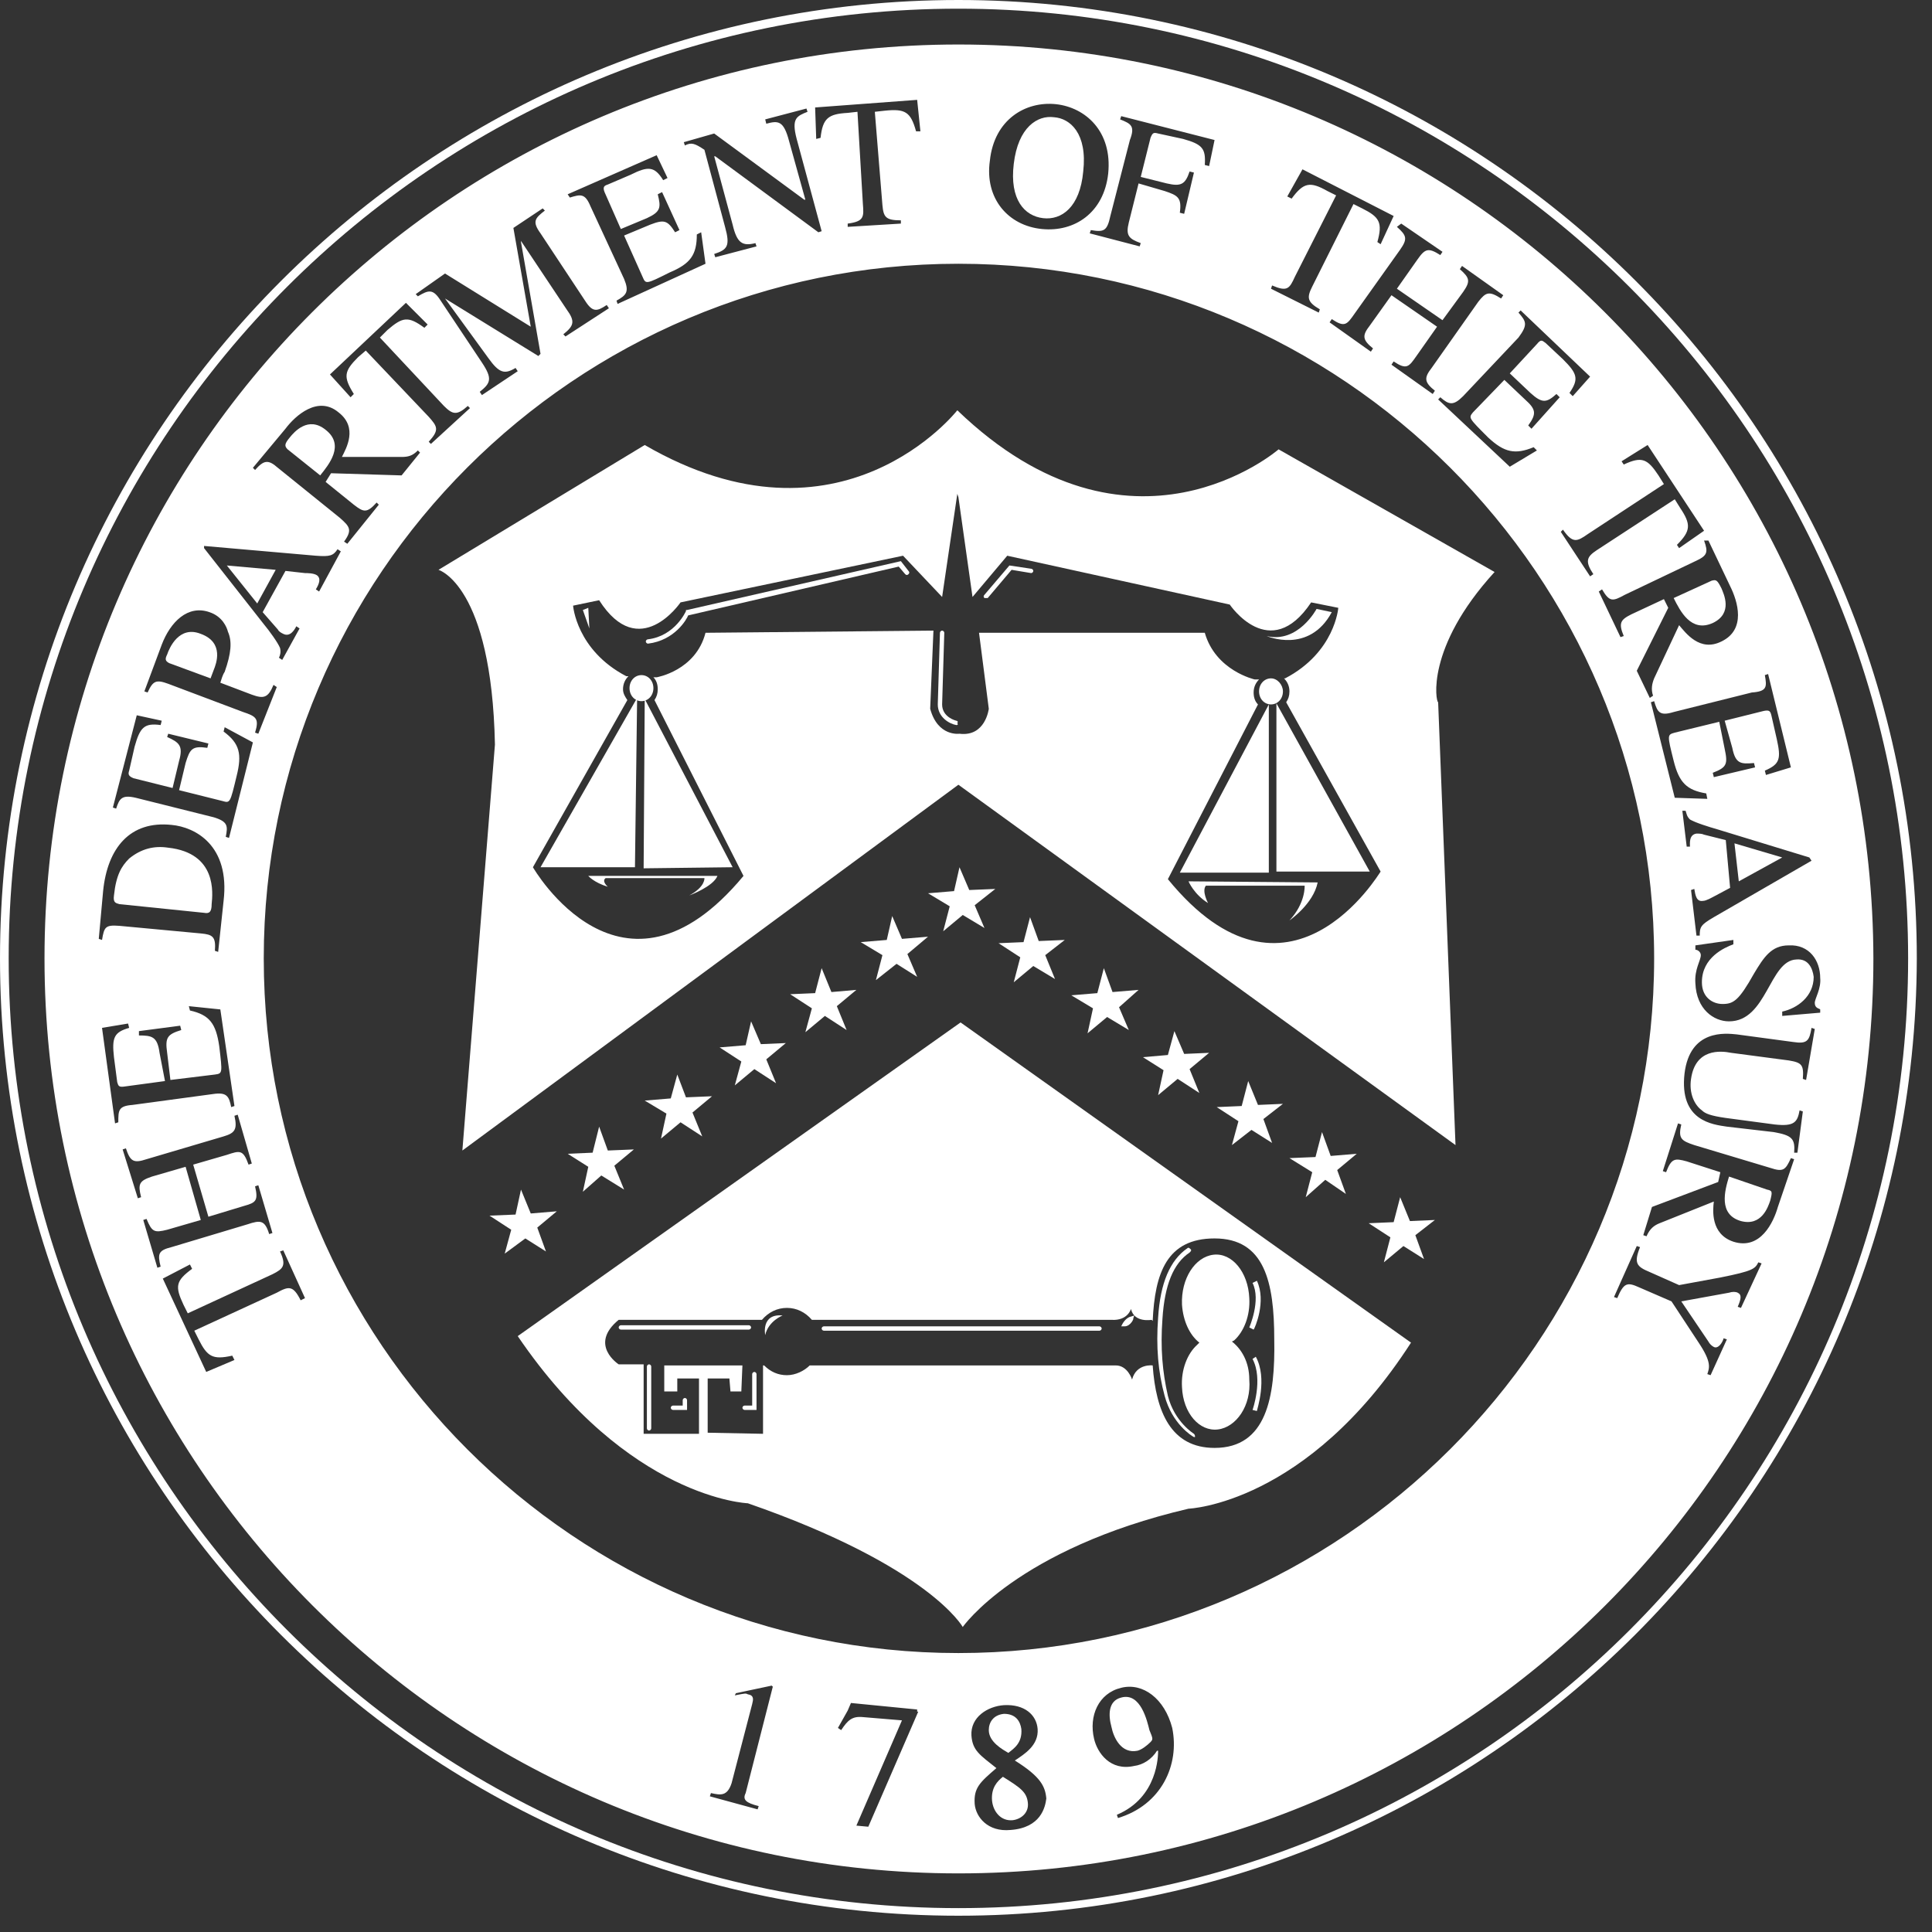 <?xml version="1.0" encoding="utf-8"?>
<!-- Generator: Adobe Illustrator 19.2.1, SVG Export Plug-In . SVG Version: 6.00 Build 0)  -->
<svg version="1.1" id="Layer_1" xmlns="http://www.w3.org/2000/svg" xmlns:xlink="http://www.w3.org/1999/xlink" x="0px" y="0px"
	 viewBox="0 0 178 178" style="enable-background:new 0 0 178 178;" xml:space="preserve">
<rect x="0" y="0" width="178" height="178" fill="#333333" stroke="none"/>
<style type="text/css">
	.st0{fill:#FFFFFF;}
	.st1{fill-rule:evenodd;clip-rule:evenodd;fill:#FFFFFF;}
</style>
<path class="st0" d="M88.3,176.5C39.6,176.5,0,136.9,0,88.3C0,39.6,39.6,0,88.3,0c48.7,0,88.3,39.6,88.3,88.3
	C176.5,136.9,136.9,176.5,88.3,176.5z M88.3,0.8C40,0.8,0.8,40,0.8,88.3s39.2,87.5,87.5,87.5s87.5-39.2,87.5-87.5
	S136.5,0.8,88.3,0.8z"/>
<polygon class="st1" points="46.5,115.5 47.1,113.3 45.1,112 47.5,111.9 48,109.6 48.9,111.8 51.3,111.6 49.5,113.1 50.3,115.3 
	48.4,114.1 46.5,115.5 "/>
<polygon class="st1" points="53.7,109.8 54.2,107.5 52.3,106.3 54.6,106.2 55.2,103.8 56,106 58.4,105.9 56.6,107.4 57.5,109.6 
	55.4,108.3 53.7,109.8 "/>
<polygon class="st1" points="60.9,104.9 61.4,102.6 59.4,101.4 61.8,101.2 62.4,99 63.2,101.1 65.6,101 63.8,102.5 64.7,104.7 
	62.7,103.4 60.9,104.9 "/>
<polygon class="st1" points="67.7,100 68.3,97.8 66.3,96.5 68.7,96.3 69.2,94.1 70.1,96.2 72.4,96.1 70.6,97.6 71.5,99.8 69.5,98.5 
	67.7,100 "/>
<polygon class="st1" points="74.2,95.1 74.8,92.9 72.8,91.6 75.1,91.5 75.7,89.2 76.6,91.4 78.9,91.2 77.1,92.7 78,94.9 76,93.6 
	74.2,95.1 "/>
<polygon class="st1" points="80.7,90.3 81.3,88 79.3,86.8 81.7,86.6 82.2,84.4 83.1,86.5 85.5,86.3 83.6,87.9 84.5,90 82.6,88.8 
	80.7,90.3 "/>
<polygon class="st1" points="86.9,85.8 87.5,83.5 85.5,82.3 87.9,82.1 88.4,79.9 89.3,82 91.7,81.9 89.8,83.4 90.7,85.5 88.7,84.3 
	86.9,85.8 "/>
<polygon class="st1" points="93.4,90.5 94,88.2 92,86.9 94.3,86.8 94.9,84.5 95.7,86.7 98.1,86.6 96.3,88 97.2,90.2 95.2,89 
	93.4,90.5 "/>
<polygon class="st1" points="100.2,95.2 100.7,92.9 98.7,91.7 101.1,91.5 101.7,89.2 102.5,91.4 104.9,91.2 103.1,92.8 104,94.9 
	102,93.7 100.2,95.2 "/>
<polygon class="st1" points="106.7,100.9 107.2,98.6 105.3,97.4 107.6,97.2 108.2,95 109.1,97.1 111.4,97 109.6,98.5 110.5,100.7 
	108.5,99.4 106.7,100.9 "/>
<polygon class="st1" points="113.5,105.5 114.1,103.3 112.1,102 114.4,101.9 115,99.6 115.9,101.8 118.2,101.7 116.4,103.1 
	117.2,105.3 115.3,104.1 113.5,105.5 "/>
<polygon class="st1" points="120.3,110.3 120.9,108 118.8,106.7 121.2,106.6 121.8,104.3 122.6,106.5 125,106.3 123.2,107.8 
	124,110 122.1,108.7 120.3,110.3 "/>
<polygon class="st1" points="127.5,116.3 128.1,114 126.1,112.7 128.4,112.6 129,110.3 129.9,112.5 132.2,112.4 130.4,113.8 
	131.2,116 129.3,114.8 127.5,116.3 "/>
<path class="st1" d="M88.5,94.2l-40.8,28.9c10.2,15,21.2,15.4,21.2,15.4c16.7,5.8,19.8,11.4,19.8,11.4s5-7.2,20.8-10.9
	c0,0,10.9-0.4,20.5-15.3L88.5,94.2z M111.9,133.4c-4,0-5.4-3.3-5.7-7.6c0,0-1.5-0.2-1.9,1.3c0,0-0.4-1.3-1.5-1.3l-28.2,0
	c-0.5,0.5-1.3,0.9-2.1,0.9c-0.8,0-1.5-0.3-2.1-0.9l-0.1,0v6.3l-5.1-0.1V127h2l0.1,1.2h1l0.1-2.4h-7.2v2.4h1.2V127h2v5.1h-5.1v-6.4
	H57c0,0-2.8-1.8,0-4.1l13.2,0c0.6-0.7,1.4-1.1,2.3-1.1c0.9,0,1.7,0.4,2.3,1.1l27.6,0c1.5,0.1,1.8-1,1.8-1c0.3,1.3,1.9,1,1.9,1
	l0.1,0.1c0.2-4.4,1.3-7.6,5.7-7.6c4.6,0,5.5,4,5.5,9.3C117.5,128.7,116.7,133.4,111.9,133.4z"/>
<path class="st0" d="M59.8,131.8c-0.1,0-0.2-0.1-0.2-0.2v-5.7c0-0.1,0.1-0.2,0.2-0.2s0.2,0.1,0.2,0.2v5.7
	C60,131.7,59.9,131.8,59.8,131.8z M69.7,129.9h-1.1c-0.1,0-0.2-0.1-0.2-0.2s0.1-0.2,0.2-0.2h0.7v-2.9c0-0.1,0.1-0.2,0.2-0.2
	s0.2,0.1,0.2,0.2V129.9z M63.3,129.9H62c-0.1,0-0.2-0.1-0.2-0.2s0.1-0.2,0.2-0.2h0.9V129c0-0.1,0.1-0.2,0.2-0.2s0.2,0.1,0.2,0.2
	V129.9z M69,122.5H57.2c-0.1,0-0.2-0.1-0.2-0.2s0.1-0.2,0.2-0.2H69c0.1,0,0.2,0.1,0.2,0.2S69.1,122.5,69,122.5z"/>
<path class="st1" d="M70.5,123c0.3-1.3,1.6-1.8,1.6-1.8C70.1,121,70.5,123,70.5,123L70.5,123z"/>
<path class="st0" d="M110,132.4C110,132.4,109.9,132.4,110,132.4c-0.2-0.1-2-1.2-2.7-3.8c-0.6-2.2-0.8-4.5-0.6-7.2
	c0.2-3.2,1.1-5.3,2.7-6.4c0.1-0.1,0.2,0,0.3,0.1c0.1,0.1,0,0.2-0.1,0.3c-1.5,1-2.3,3-2.5,6.1c-0.2,2.7,0,4.9,0.5,7.1
	c0.6,2.4,2.4,3.5,2.4,3.5c0.1,0.1,0.1,0.2,0.1,0.3C110.1,132.4,110.1,132.4,110,132.4z M101.3,122.6H75.9c-0.1,0-0.2-0.1-0.2-0.2
	s0.1-0.2,0.2-0.2h25.4c0.1,0,0.2,0.1,0.2,0.2S101.4,122.6,101.3,122.6z M103.6,122.2C103.6,122.2,103.6,122.2,103.6,122.2l-0.3,0
	l0.1-0.2c0,0,0.3-0.6,0.8-0.7l0.3-0.1l-0.1,0.3C104.5,121.4,104.2,122.2,103.6,122.2z"/>
<path class="st0" d="M115.8,130l-0.4-0.1c0,0,1-2.8,0-4.7l0.3-0.2C116.8,127,115.8,129.9,115.8,130z M115.5,122.5l-0.4-0.2
	c0,0,1.1-2.5,0.3-4.1l0.4-0.2C116.7,119.9,115.6,122.4,115.5,122.5z"/>
<path class="st0" d="M59.7,59.3c-0.1,0-0.2-0.1-0.2-0.2c0-0.1,0.1-0.2,0.2-0.2c2.5-0.3,3.5-2.6,3.5-2.6l0-0.1l0.1,0L83,51.7l0.7,0.9
	c0.1,0.1,0.1,0.2,0,0.3c-0.1,0.1-0.2,0.1-0.3,0l-0.6-0.7l-19.4,4.5C63.3,57,62.2,59,59.7,59.3C59.7,59.3,59.7,59.3,59.7,59.3z"/>
<polygon class="st1" points="53.7,56.2 54.3,57.9 54.2,56 53.7,56.2 "/>
<path class="st1" d="M116.7,58.6c2.9,0.7,4.6-2.5,4.6-2.5l1.4,0.3C120.6,60.3,116.7,58.6,116.7,58.6L116.7,58.6z"/>
<path class="st0" d="M88.1,66.8C88.1,66.8,88.1,66.8,88.1,66.8c-0.6-0.1-1.7-0.7-1.7-1.9l0.2-6.6c0-0.1,0.1-0.2,0.2-0.2
	c0.1,0,0.2,0.1,0.2,0.2l-0.2,6.6c0,1.2,1.3,1.5,1.3,1.5c0.1,0,0.2,0.1,0.1,0.2C88.3,66.8,88.2,66.8,88.1,66.8z M90.8,55.1
	c0,0-0.1,0-0.1,0c-0.1-0.1-0.1-0.2,0-0.3l2.3-2.7l2,0.3c0.1,0,0.2,0.1,0.2,0.2s-0.1,0.2-0.2,0.2l-1.8-0.3L91,55.1
	C90.9,55.1,90.9,55.1,90.8,55.1z"/>
<polygon class="st1" points="116.9,64.9 116.9,80.4 108.7,80.4 116.9,64.9 "/>
<polygon class="st1" points="117.6,64.8 117.6,80.3 126.2,80.3 117.6,64.8 "/>
<path class="st1" d="M111.3,83.2c-1.3-0.8-1.8-2-1.8-2l11.9,0.1c-0.4,2-2.6,3.5-2.6,3.5c1.5-1.6,1.4-3.2,1.4-3.2h-9.1
	C110.7,82.1,111.3,83.2,111.3,83.2L111.3,83.2z"/>
<path class="st1" d="M117.1,64.9c0.6,0,1.1-0.5,1.1-1.2c0-0.6-0.5-1.2-1.1-1.2s-1.1,0.5-1.1,1.2C116,64.4,116.5,64.9,117.1,64.9
	L117.1,64.9z"/>
<polygon class="st1" points="59.4,64.4 59.3,80 67.5,79.9 59.4,64.4 "/>
<polygon class="st1" points="58.7,64.3 58.5,79.9 49.8,79.9 58.7,64.3 "/>
<path class="st1" d="M56,81.7c-1.3-0.4-1.8-1-1.8-1h11.9c-0.4,1-2.6,1.8-2.6,1.8c1.5-0.8,1.4-1.6,1.4-1.6h-9.1
	C55.4,81.2,56,81.7,56,81.7L56,81.7z"/>
<path class="st1" d="M59.1,64.6c0.6,0,1.1-0.5,1.1-1.2c0-0.7-0.5-1.2-1.1-1.2S58,62.7,58,63.4C58,64.1,58.5,64.6,59.1,64.6
	L59.1,64.6z"/>
<path class="st1" d="M113.5,123.6c0.9,0.7,1.6,1.9,1.6,3.5c0.2,2.4-1.2,4.4-2.9,4.6c-1.7,0.2-3.2-1.5-3.3-3.9
	c-0.1-1.6,0.5-3.1,1.4-3.9l0.2-0.2c-0.9-0.7-1.5-2-1.6-3.5c-0.1-2.4,1.2-4.4,2.9-4.6c1.7-0.2,3.2,1.6,3.3,4c0.1,1.6-0.5,3.1-1.4,3.9
	L113.5,123.6L113.5,123.6z"/>
<path class="st1" d="M92.9,161.5c0.5-0.4,1.3-0.9,1.2-2.2c-0.1-0.7-0.5-1.4-1.6-1.4c-1,0.1-1.4,0.8-1.4,1.5
	C91.1,160.5,92.4,161.2,92.9,161.5L92.9,161.5z"/>
<path class="st1" d="M88.3,4.1C41.8,4.1,4.1,41.8,4.1,88.3c0,46.5,37.7,84.3,84.2,84.3c46.5,0,84.3-37.7,84.3-84.3
	C172.5,41.8,134.8,4.1,88.3,4.1z M166.9,79.3l-9,5.2c-1.2,0.7-1.3,0.9-1.3,1.7h-0.3l-0.5-4.2l0.3-0.1c0.1,0.6,0.2,1.2,0.8,1.1
	c0.3,0,0.8-0.3,1-0.4l1.5-0.8l-0.4-4.4l-2-0.5c-0.2-0.1-0.5-0.1-0.7-0.1c-0.7,0.1-0.6,0.9-0.6,1.2h-0.3l-0.4-3.3h0.3
	c0.1,0.3,0.1,0.5,0.4,0.8c0.5,0.3,1.8,0.7,2.5,0.9l8.5,2.6L166.9,79.3z M162.6,62.2l0.3-0.1l2.1,8.6l-2.3,0.7l-0.1-0.4
	c1.4-0.6,1.5-1.1,1.1-2.9l-0.5-2.2c-0.1-0.4-0.2-0.5-0.7-0.4l-3.6,0.9l0.7,2.5c0.3,1.5,0.8,1.5,2,1.4l0.1,0.4l-3.8,0.9l-0.1-0.4
	c1.3-0.5,1.4-0.8,1.1-2.2l-0.5-2.5l-4.1,1c-0.7,0.2-0.7,0.2-0.1,2.6c0.5,2,1.2,2.7,3,3l0.1,0.5l-3-0.1l-2.2-8.8l0.3-0.1
	c0.3,1,0.5,1.4,1.8,1l7.2-1.8C162.8,63.7,162.8,63.3,162.6,62.2z M157.4,49.8l2,4.2c0.7,1.4,1.5,4-0.8,5.1c-2,1-3.3-0.8-3.9-1.5
	l-2.3,4.9c-0.2,0.5-0.3,1-0.1,1.6l-0.3,0.2l-1.2-2.5l2.9-5.8l-0.4-0.8l-3,1.4c-1,0.5-1.2,0.8-0.7,2l-0.3,0.1l-2-4.2l0.3-0.2
	c0.7,1.2,1,1.1,2.1,0.5l6.5-3.1c1.1-0.5,1.2-0.8,0.8-1.9L157.4,49.8z M152.8,43.8c-1-1.5-1.5-1.8-3.2-1l-0.2-0.3l2.4-1.5l5.2,7.9
	l-2.3,1.6l-0.2-0.3c1.3-1.3,1.3-1.9,0.3-3.4l-0.5-0.8l-7.2,4.7c-0.9,0.6-1.1,1-0.3,2.2l-0.3,0.2l-2.7-4.1l0.2-0.2
	c0.9,1.3,1.3,1.1,2.3,0.4l7-4.6L152.8,43.8z M139.9,28.8l0.2-0.2l6.4,6.1l-1.6,1.8l-0.3-0.3c0.9-1.3,0.7-1.8-0.6-3.1l-1.6-1.5
	c-0.3-0.2-0.4-0.4-0.8,0.1l-2.5,2.7l1.9,1.8c1.1,1,1.5,0.9,2.4,0.1l0.3,0.3l-2.6,2.9l-0.3-0.3c0.8-1.1,0.7-1.5-0.3-2.4l-1.9-1.8
	l-2.9,3c-0.4,0.5-0.4,0.5,1.4,2.3c1.5,1.4,2.5,1.6,4.2,0.9l0.3,0.3l-2.5,1.5l-6.6-6.2l0.2-0.2c0.8,0.7,1.2,0.8,2.1-0.1l5.1-5.4
	C140.8,29.9,140.6,29.6,139.9,28.8z M129.1,20.6l3.8,2.6l-0.2,0.3c-1.1-0.7-1.4-0.6-2.1,0.4l-1.9,2.7l4.2,2.9l1.9-2.6
	c0.7-1,0.6-1.3-0.3-2.1l0.2-0.3l3.8,2.7l-0.2,0.3c-1.1-0.7-1.4-0.6-2.1,0.3l-4.3,6.1c-0.7,0.9-0.7,1.3,0.3,2.1l-0.2,0.3l-3.8-2.7
	l0.2-0.3c1.2,0.8,1.4,0.5,2.1-0.5l1.9-2.7l-4.2-2.9l-2,2.8c-0.7,0.9-0.7,1.3,0.3,2.1l-0.2,0.3l-3.8-2.7l0.2-0.3
	c1.2,0.8,1.4,0.5,2.1-0.5l4.2-5.9c0.7-1,0.6-1.3-0.3-2.1L129.1,20.6z M117.2,26.3c1.4,0.6,1.6,0.3,2.1-0.8l3.8-7.5l-0.8-0.4
	c-1.6-0.9-2.2-0.8-3.3,0.7l-0.4-0.2l1.4-2.5l8.4,4.3l-1.2,2.6l-0.3-0.2c0.5-1.8,0.2-2.3-1.4-3.1l-0.8-0.4l-3.8,7.6
	c-0.5,1-0.5,1.4,0.7,2.1l-0.1,0.3l-4.4-2.2L117.2,26.3z M103.2,11l0.1-0.3l8.6,2.2l-0.5,2.4l-0.4-0.1c0.1-1.5-0.2-1.9-2-2.4
	l-2.3-0.5c-0.4-0.1-0.5-0.1-0.7,0.4l-0.9,3.6l2.4,0.6c1.3,0.3,1.7,0.1,2.1-1.1l0.4,0.1l-0.9,3.8l-0.4-0.1c0.2-1.4-0.2-1.6-1.4-2
	l-2.4-0.7l-0.9,3.6c-0.3,1.2,0,1.5,1.1,1.9l-0.1,0.3l-4.6-1.2l0.1-0.3c1.2,0.2,1.5,0.1,1.8-1.3l1.8-7
	C104.6,11.6,104.2,11.4,103.2,11z M91.2,14.8c0.4-3.8,3.3-5.5,6.1-5.2c2.7,0.3,5.2,2.5,4.8,6.4c-0.4,3.6-3.1,5.4-6.1,5.1
	C92.9,20.8,90.7,18.3,91.2,14.8z M84.5,9.2l0.3,2.9h-0.4c-0.5-1.8-1-2.1-2.9-1.9l-0.9,0.1l0.7,8.6c0.1,1.1,0.3,1.4,1.7,1.4v0.3
	l-4.9,0.3v-0.3c1.5-0.2,1.5-0.6,1.4-1.8L79,10.3l-0.9,0.1c-1.8,0.1-2.3,0.5-2.5,2.3l-0.4,0.1l-0.1-2.9L84.5,9.2z M65.8,12.3l8.3,6.1
	h0.1L72.7,13c-0.5-1.9-1-1.9-2.1-1.6L70.5,11l3.8-1l0.1,0.3c-1,0.4-1.5,0.6-1,2.5l2.3,8.5l-0.3,0.1l-9.5-7h-0.1l1.7,6.3
	c0.4,1.7,0.9,2,2.1,1.7l0.1,0.3l-3.8,1l-0.1-0.3c1.2-0.4,1.5-0.7,1-2.5l-1.9-7.1c-0.9-0.6-1.2-0.7-1.8-0.4L63,13.1L65.8,12.3z
	 M60.5,14.3l1,2.1l-0.4,0.2c-0.8-1.3-1.4-1.3-3-0.5L56,17c-0.3,0.1-0.5,0.2-0.3,0.7l1.5,3.4l2.4-1c1.3-0.6,1.3-1,1-2.2l0.4-0.2
	l1.6,3.5l-0.4,0.2c-0.7-1.1-1-1.2-2.3-0.7l-2.4,1l1.7,3.8c0.3,0.7,0.3,0.7,2.5-0.4c1.9-0.8,2.5-1.6,2.5-3.5l0.4-0.2l0.4,2.9L56.9,28
	l-0.1-0.3c0.9-0.5,1.2-0.8,0.7-2L54.4,19c-0.5-1.2-0.9-1.1-1.9-0.8l-0.2-0.3L60.5,14.3z M41,25.2l7.9,4.9L47.3,21l2.7-1.8l0.2,0.2
	c-0.9,0.7-1.2,1-0.4,2.1l4.1,6.2c0.7,1.1,1.1,1,2,0.4l0.2,0.3l-4,2.6l-0.2-0.2c1-0.8,1.1-1.2,0.3-2.3l-4.2-6.3v0.1l1.8,10.3
	l-0.2,0.2l-8.6-5.3L45,33c1,1.4,1.5,1.5,2.5,0.9l0.2,0.3l-3.3,2.2l-0.2-0.3c1-0.8,1.2-1.2,0.2-2.7l-3.8-5.7c-0.7-1.1-1.1-1-2.1-0.4
	l-0.2-0.2L41,25.2z M37.4,27.9l2,2l-0.3,0.3c-1.5-1.1-2-1-3.4,0.2L35,31.1l5.9,6.3c0.8,0.8,1.2,0.9,2.2,0l0.2,0.2l-3.6,3.3l-0.2-0.2
	c1-1.1,0.8-1.4,0-2.3l-5.8-6.1l-0.7,0.6c-1.3,1.3-1.4,1.8-0.4,3.4l-0.3,0.3l-1.9-2.1L37.4,27.9z M26.3,39.5c0.9-1.2,3-3.1,4.9-1.5
	c1.8,1.4,0.7,3.3,0.3,4.1H37c0.6,0,1-0.1,1.5-0.6l0.2,0.2l-1.7,2.1l-6.5-0.2L30,44.4l2.6,2.1c0.9,0.7,1.2,0.8,2.1-0.2l0.2,0.2
	l-2.9,3.6l-0.3-0.2c0.8-1.1,0.5-1.4-0.4-2.2l-5.7-4.6c-0.9-0.8-1.3-0.7-2.1,0.2l-0.2-0.2L26.3,39.5z M18.8,50.3l10.3,0.9
	c1.3,0.1,1.6,0,2-0.6l0.3,0.2l-2,3.7l-0.3-0.2c0.3-0.5,0.5-1,0.1-1.3c-0.3-0.2-0.9-0.2-1.1-0.2l-1.8-0.2l-2.1,3.8l1.4,1.6
	c0.1,0.2,0.3,0.3,0.5,0.4c0.6,0.3,1-0.3,1.2-0.7l0.3,0.2l-1.6,2.9l-0.3-0.2c0.1-0.2,0.2-0.5,0.1-0.9c-0.2-0.5-1-1.6-1.5-2.2l-5.5-7
	L18.8,50.3z M14.9,59.4c0.8-2.1,2.4-3.7,4.4-3c1.2,0.4,1.6,1.4,1.7,1.8c0.4,0.9,0.3,2-0.3,3.7c-0.2,0.3-0.3,0.7-0.4,1l2.9,1.1
	c1.1,0.4,1.5,0.3,2-0.9l0.3,0.2l-1.7,4.3l-0.3-0.1c0.4-1.3,0.1-1.5-1.1-1.9L15.5,63c-1.1-0.4-1.4-0.3-1.9,0.8l-0.3-0.1L14.9,59.4z
	 M12.6,65.9l2.3,0.5l-0.1,0.4c-1.5-0.2-1.9,0.2-2.4,2L11.9,71c-0.1,0.3-0.1,0.5,0.4,0.7l3.6,0.9l0.6-2.5c0.4-1.4,0-1.7-1.1-2.2
	l0.1-0.3l3.7,0.9l-0.1,0.4c-1.4-0.2-1.6,0.1-2,1.4l-0.6,2.5l4,1c0.7,0.2,0.7,0.2,1.3-2.3c0.5-2,0.3-3-1.2-4.1l0.1-0.4l2.6,1.4
	l-2.2,8.8l-0.3-0.1c0.2-1,0.2-1.4-1.1-1.8l-7.2-1.8c-1.3-0.3-1.5,0.1-1.8,1l-0.3-0.1L12.6,65.9z M9.5,82.1c0.4-4,2.5-6.5,6.3-6.1
	c2.2,0.2,5.4,1.9,4.8,7l-0.5,4.7l-0.3-0.1c0.1-1.3-0.2-1.5-1.3-1.6L11,85.3c-1.3-0.1-1.4,0.1-1.6,1.3l-0.3-0.1L9.5,82.1z
	 M10.9,103.4l-0.3,0.1l-1.2-8.8l2.4-0.4l0.1,0.4c-1.4,0.4-1.6,0.9-1.4,2.7l0.3,2.3c0.1,0.3,0.1,0.5,0.7,0.4l3.7-0.5L14.7,97
	c-0.2-1.5-0.7-1.6-1.9-1.6L12.8,95l3.8-0.5l0.1,0.4c-1.3,0.4-1.5,0.7-1.3,2.1l0.3,2.5l4.1-0.5c0.7-0.1,0.7-0.1,0.4-2.6
	c-0.3-2.1-0.9-2.9-2.7-3.3l-0.1-0.4l2.9,0.3l1.3,8.9l-0.3,0.1c-0.2-1-0.4-1.4-1.7-1.2l-7.4,1C10.9,101.9,10.9,102.3,10.9,103.4z
	 M14.5,116.8l-1.3-4.4l0.3-0.1c0.5,1.2,0.7,1.3,1.9,1l3.1-0.9l-1.4-4.9l-3.1,0.9c-1.2,0.4-1.3,0.7-1,1.9l-0.3,0.1l-1.4-4.5l0.3-0.1
	c0.4,1.2,0.7,1.4,1.9,1l7.1-2.1c1-0.3,1.3-0.6,1-1.9l0.3-0.1l1.3,4.5l-0.3,0.1c-0.5-1.4-0.8-1.3-2-0.9l-3.1,0.9l1.4,4.8l3.3-1
	c1.1-0.3,1.3-0.5,1-1.8l0.3-0.1l1.3,4.4l-0.3,0.1c-0.4-1.3-0.8-1.3-2-0.9l-7,2.1c-1.2,0.3-1.3,0.6-1,1.8L14.5,116.8z M27.7,119.8
	c-0.7-1.4-1.1-1.3-2.2-0.7l-7.6,3.5l0.4,0.8c0.8,1.6,1.3,1.9,3.1,1.5l0.2,0.4l-2.6,1.1l-4-8.6l2.5-1.3l0.2,0.4
	c-1.5,1.1-1.6,1.6-0.8,3.3l0.4,0.8l7.8-3.6c1-0.5,1.3-0.8,0.7-2.1l0.3-0.1l2,4.4L27.7,119.8z M69.9,166.4l-0.1,0.3l-4.4-1.2l0.1-0.3
	c0.9,0.2,1.5,0.3,1.9-0.9l1.9-7.3c0.1-0.4,0.2-0.8-0.4-0.9c-0.2-0.1-0.2-0.1-1.2,0.1l0.1-0.2l3.3-0.7l0.1,0.1l-2.5,9.8
	C68.4,165.8,68.7,166.1,69.9,166.4z M84.6,157.7L80,168.3l-1.1-0.1l4.2-9.7l-3.6-0.3c-1-0.1-1.4,0.3-2,1.2l-0.3-0.2l0.9-1.6l0.3-0.7
	l6.1,0.6V157.7z M93.1,168.6c-2.1,0.2-3.2-1.2-3.3-2.4c-0.1-1.5,0.5-2,2-3.3c-1.5-1.2-2.2-1.6-2.3-3c-0.1-1.7,1.5-2.7,3-2.8
	c1.9-0.1,3,0.9,3.1,2.2c0.1,1.5-1.2,2.3-2.1,2.9c2.4,1.5,2.8,2.4,2.9,3.5C96.3,166.5,95.9,168.4,93.1,168.6z M103,167.5l-0.1-0.3
	c3.8-1.6,3.8-5.5,3.8-5.9h-0.1c-0.5,0.8-1.3,1.3-2.1,1.4c-2.2,0.5-3.4-1.2-3.7-2.5c-0.5-2.1,0.4-4.2,2.5-4.7c2-0.5,4,1,4.7,3.7
	C108.7,162.6,107,166.3,103,167.5z M88.3,152.3c-35.3,0-64-28.7-64-64s28.7-64,64-64c35.3,0,64.1,28.7,64.1,64
	S123.6,152.3,88.3,152.3z M160.4,120.5l-0.3-0.1c0.3-0.7,0.4-1.1,0-1.3c-0.2-0.1-0.5-0.1-0.8,0l-4.4,0.8l2.5,3.7
	c0.1,0.2,0.3,0.4,0.5,0.5c0.4,0.2,0.8-0.4,0.9-0.8l0.3,0.1l-1.5,3.3l-0.3-0.1c0.2-0.6,0.4-1.1-0.8-2.9l-2.5-3.8l-3-1.3
	c-1.1-0.5-1.4-0.4-2,1l-0.3-0.1l2.1-4.7l0.3,0.1c-0.6,1.5-0.3,1.8,0.9,2.3l2.7,1.2l3.8-0.7c3-0.6,3.2-0.8,3.5-1.4l0.3,0.1
	L160.4,120.5z M163.8,111.2c-0.4,1.4-1.6,4-4.1,3.2c-2.1-0.7-1.9-2.9-1.8-3.7l-5,2c-0.5,0.2-0.9,0.5-1.2,1.2l-0.3-0.1l0.8-2.6
	l6.1-2.3l0.2-0.9l-3.1-1c-1.1-0.3-1.4-0.3-1.9,1l-0.3-0.1l1.4-4.4l0.3,0.1c-0.3,1.3,0,1.5,1.2,1.9l7,2.1c1.2,0.4,1.4,0.2,1.9-0.9
	l0.3,0.1L163.8,111.2z M166.4,99.5l-0.3-0.1c0.1-1.3-0.1-1.5-1.3-1.7l-5.3-0.7c-1-0.2-3.3-0.4-3.7,2.4c-0.2,1.3,0.3,2.4,1,2.9
	c0.3,0.3,0.8,0.5,2.2,0.7l4.5,0.6c1.8,0.2,2.1-0.2,2.3-1.3l0.3,0.1l-0.5,3.8h-0.3c0.1-1.3-0.2-1.6-1.9-1.9l-4.3-0.5
	c-1.3-0.2-4.4-0.5-3.9-4.9c0.5-4.1,3.8-3.7,4.8-3.6l5.2,0.7c1.3,0.2,1.5-0.1,1.7-1.3l0.3,0.1L166.4,99.5z M164.2,93.6v-0.4
	c1.4-0.3,2.9-1.4,2.9-3.2c-0.1-0.8-0.5-1.7-1.6-1.6c-2.5,0.1-2.7,5.7-6.2,5.7c-1.4,0-3-1.1-3.1-3.5c-0.1-1.3,0.5-2.1,0.5-2.6
	c0-0.3-0.3-0.5-0.5-0.5v-0.4l3.5-0.5v0.4c-0.8,0.3-2.9,1.2-2.9,3.5c0,1.4,1,2,1.9,2c1,0,1.5-0.3,2.9-2.8c0.9-1.5,1.6-2.6,3.2-2.6
	c1.9-0.1,2.9,1.4,2.9,3c0.1,1-0.5,1.9-0.5,2.3c0,0.5,0.4,0.5,0.5,0.6v0.3L164.2,93.6z"/>
<path class="st1" d="M105.9,159.4c-0.2-0.8-0.8-3.5-2.6-3c-1.2,0.3-1.2,1.6-0.9,2.7c0.2,1,0.9,2.5,2.4,2.2c0.4-0.1,0.9-0.5,1.2-0.8
	c0.2-0.2,0.2-0.3,0.1-0.6L105.9,159.4L105.9,159.4z"/>
<path class="st1" d="M18.8,84.1c0.5,0.1,0.7-0.1,0.7-0.8c0.1-1,0.5-4.7-4-5.2c-1.3-0.2-2.5,0.1-3.6,1c-0.7,0.7-1.2,1.5-1.4,3.4
	c-0.1,0.7,0.2,0.7,0.5,0.8L18.8,84.1L18.8,84.1z"/>
<path class="st1" d="M19.4,62.5c0.1-0.3,0.2-0.5,0.3-0.8c0.2-0.5,1-2.5-1.2-3.3c-2-0.8-2.9,1.3-3.1,1.9c-0.2,0.4-0.2,0.6,0.2,0.8
	L19.4,62.5L19.4,62.5z"/>
<polygon class="st1" points="25.4,52.5 20.9,52.1 23.7,55.6 25.4,52.5 "/>
<path class="st1" d="M29.5,43.8c0.8-1,2.3-2.8,0.5-4.2c-1.6-1.3-2.9,0.2-3.3,0.7c-0.5,0.6-0.5,0.8-0.2,1.1L29.5,43.8L29.5,43.8z"/>
<path class="st1" d="M99.8,15.8c0.4-3.5-1.2-4.9-2.7-5c-1.5-0.2-3.3,0.9-3.7,4.3c-0.4,3.3,1,4.8,2.7,5
	C97.8,20.3,99.5,19.1,99.8,15.8L99.8,15.8z"/>
<path class="st1" d="M154.2,55.1c0.6,1.2,1.6,3.2,3.6,2.3c1.9-0.9,1-2.7,0.8-3.2c-0.4-0.8-0.5-0.8-0.9-0.7L154.2,55.1L154.2,55.1z"
	/>
<polygon class="st1" points="160.2,81.2 164.2,79 159.8,77.7 160.2,81.2 "/>
<path class="st1" d="M159.3,108.4c-0.4,1.3-1,3.5,1.1,4.1c1.9,0.5,2.5-1.3,2.7-1.9c0.2-0.8,0.2-0.9-0.3-1L159.3,108.4L159.3,108.4z"
	/>
<path class="st1" d="M91.4,165.9c0.1,1,0.8,1.9,1.9,1.8c0.8-0.1,1.5-0.7,1.4-1.6c-0.1-1-0.7-1.4-2.3-2.4
	C91.9,164.1,91.3,164.7,91.4,165.9L91.4,165.9z"/>
<path class="st1" d="M137.7,52.7l-19.9-11.3c0,0-13.6,11.8-29.6-3.6c0,0-10.7,13.7-28.8,3.2l-19,11.5c0,0,4.9,1.4,5.2,16.1l-3,37.4
	l45.7-33.7l45.8,33.2l-1.6-40.8C132.3,64.7,131.3,59.7,137.7,52.7z M107.6,81l8.3-16.1c-0.3-0.3-0.4-0.7-0.4-1.1
	c0-0.5,0.2-0.9,0.5-1.2l-0.4,0c0,0-3.6-0.8-4.6-4.3H90.2l0.9,7c0,0-0.3,2.6-2.7,2.3c0,0-2,0.3-2.7-2.3l0.3-7.2L65,58.3
	c-0.9,3.5-4.5,4.1-4.5,4.1l-0.3,0c0.3,0.3,0.4,0.7,0.4,1.1c0,0.4-0.1,0.7-0.3,1l8.2,16.2c-11.2,13.5-19.4-0.8-19.4-0.8l8.7-15.4
	c-0.2-0.3-0.4-0.6-0.4-1c0-0.5,0.2-0.9,0.5-1.2l-0.2,0c-4.6-2.4-4.9-6.5-4.9-6.5l2.4-0.5c3.7,5.8,7.5,0.2,7.5,0.2l20.5-4.3l3.6,3.8
	l1.4-9.5l0.1,0.3l1.3,9.2l3.2-3.8l20.5,4.5c0,0,3.7,5.5,7.5-0.2l2.5,0.5c0,0-0.3,4.1-4.9,6.5l-0.1,0c0.3,0.3,0.5,0.7,0.5,1.2
	c0,0.4-0.1,0.7-0.3,1l8.7,15.6C127.1,80.4,118.7,94.6,107.6,81z"/>
</svg>
